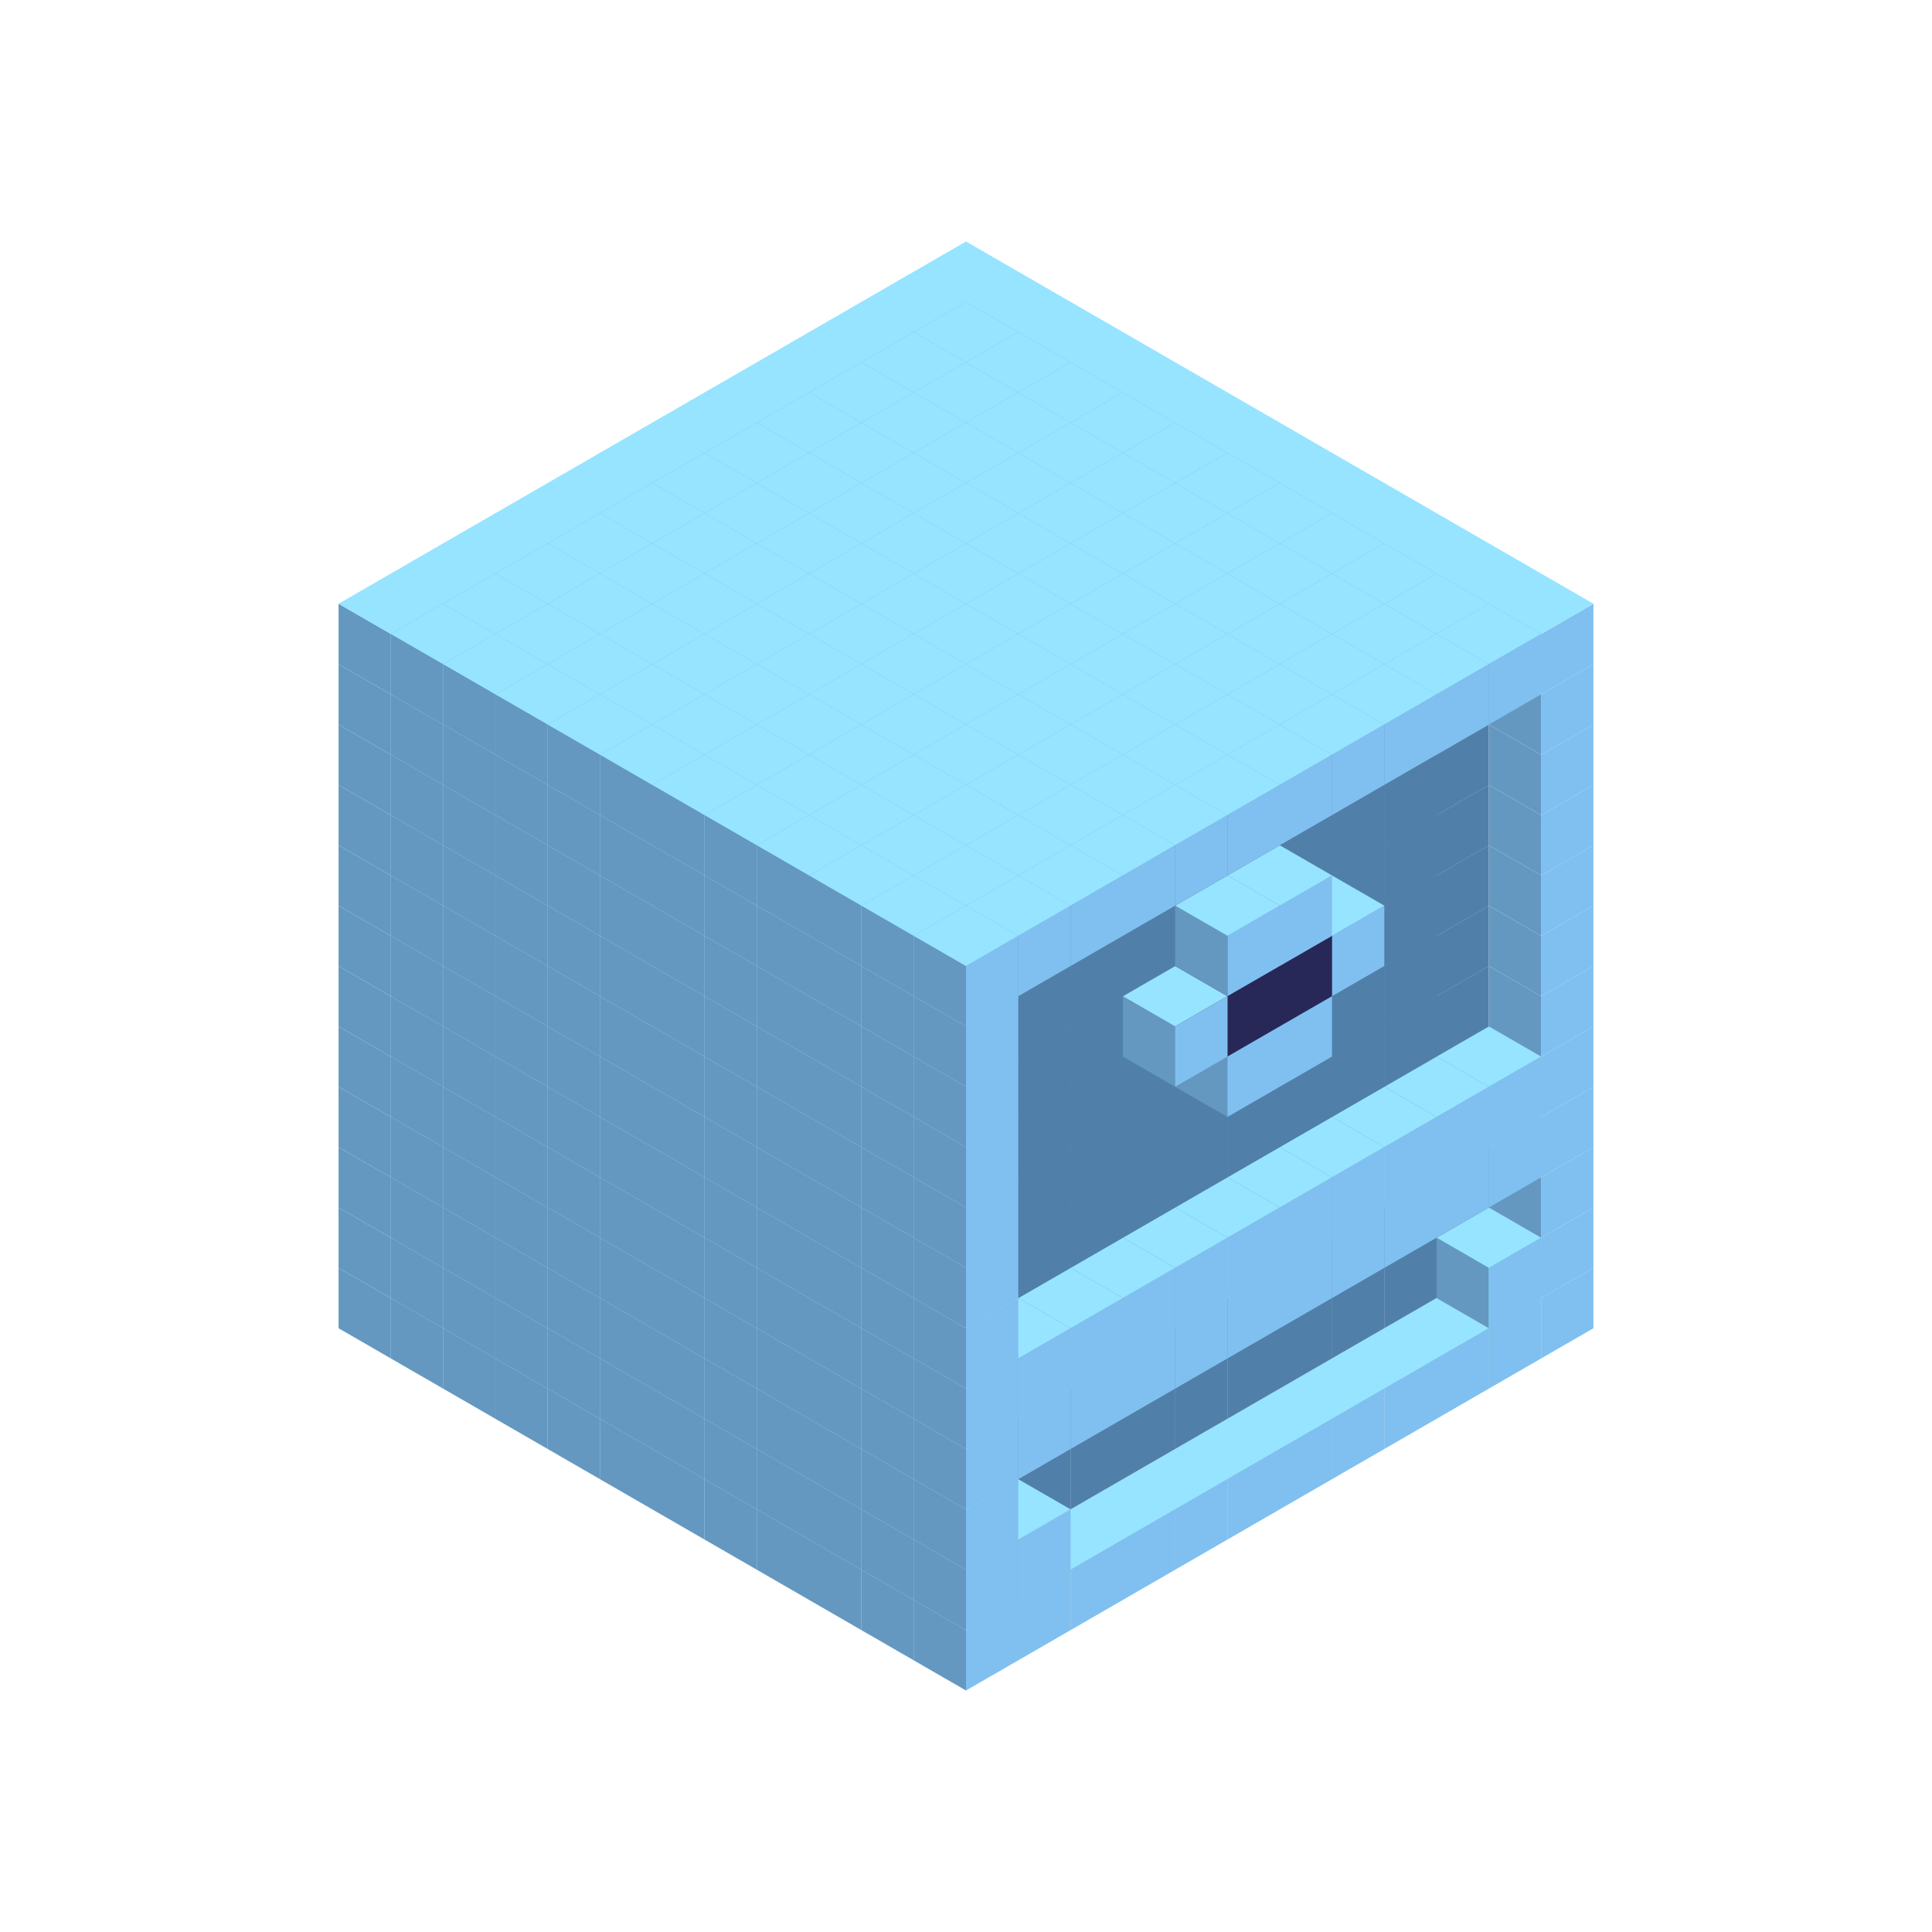 
<svg width='600' height='600' viewBox='4436371 5550000 3200000 3200000' xmlns='http://www.w3.org/2000/svg' xmlns:xlink='http://www.w3.org/1999/xlink'>
<use xlink:href='#v-0x000000ad-1' transform='translate(983738,3600000)'/>
<use xlink:href='#v-0x000000ad-1' transform='translate(1070341,3650000)'/>
<use xlink:href='#v-0x000000ad-1' transform='translate(1156944,3700000)'/>
<use xlink:href='#v-0x000000ad-1' transform='translate(1243547,3750000)'/>
<use xlink:href='#v-0x000000ad-1' transform='translate(1330150,3800000)'/>
<use xlink:href='#v-0x000000ad-1' transform='translate(1416753,3850000)'/>
<use xlink:href='#v-0x000000ad-1' transform='translate(1503356,3900000)'/>
<use xlink:href='#v-0x000000ad-1' transform='translate(1589959,3950000)'/>
<use xlink:href='#v-0x000000ad-1' transform='translate(1676562,4000000)'/>
<use xlink:href='#v-0x000000ad-1' transform='translate(1763165,4050000)'/>
<use xlink:href='#v-0x000000ad-1' transform='translate(1849768,4100000)'/>
<use xlink:href='#v-0x000000ad-1' transform='translate(2889004,3600000)'/>
<use xlink:href='#v-0x000000ad-1' transform='translate(2802401,3650000)'/>
<use xlink:href='#v-0x000000ad-1' transform='translate(2715798,3700000)'/>
<use xlink:href='#v-0x000000ad-1' transform='translate(2629195,3750000)'/>
<use xlink:href='#v-0x000000ad-1' transform='translate(2542592,3800000)'/>
<use xlink:href='#v-0x000000ad-1' transform='translate(2455989,3850000)'/>
<use xlink:href='#v-0x000000ad-1' transform='translate(2369386,3900000)'/>
<use xlink:href='#v-0x000000ad-1' transform='translate(2282783,3950000)'/>
<use xlink:href='#v-0x000000ad-1' transform='translate(2196180,4000000)'/>
<use xlink:href='#v-0x000000ad-1' transform='translate(2109577,4050000)'/>
<use xlink:href='#v-0x000000ad-1' transform='translate(2022974,4100000)'/>
<use xlink:href='#v-0x000000ad-1' transform='translate(1936371,4150000)'/>
<use xlink:href='#v-0x000000ad-1' transform='translate(983738,3500000)'/>
<use xlink:href='#v-0x000000ad-1' transform='translate(1070341,3550000)'/>
<use xlink:href='#v-0x000000ad-1' transform='translate(1156944,3600000)'/>
<use xlink:href='#v-0x000000ad-1' transform='translate(1243547,3650000)'/>
<use xlink:href='#v-0x000000ad-1' transform='translate(1330150,3700000)'/>
<use xlink:href='#v-0x000000ad-1' transform='translate(1416753,3750000)'/>
<use xlink:href='#v-0x000000ad-1' transform='translate(1503356,3800000)'/>
<use xlink:href='#v-0x000000ad-1' transform='translate(1589959,3850000)'/>
<use xlink:href='#v-0x000000ad-1' transform='translate(1676562,3900000)'/>
<use xlink:href='#v-0x000000ad-1' transform='translate(1763165,3950000)'/>
<use xlink:href='#v-0x000000ad-2' transform='translate(2715798,3500000)'/>
<use xlink:href='#v-0x000000ad-2' transform='translate(2629195,3550000)'/>
<use xlink:href='#v-0x000000ad-2' transform='translate(2542592,3600000)'/>
<use xlink:href='#v-0x000000ad-2' transform='translate(2455989,3650000)'/>
<use xlink:href='#v-0x000000ad-2' transform='translate(2369386,3700000)'/>
<use xlink:href='#v-0x000000ad-2' transform='translate(2282783,3750000)'/>
<use xlink:href='#v-0x000000ad-2' transform='translate(2196180,3800000)'/>
<use xlink:href='#v-0x000000ad-2' transform='translate(2109577,3850000)'/>
<use xlink:href='#v-0x000000ad-2' transform='translate(2022974,3900000)'/>
<use xlink:href='#v-0x000000ad-2' transform='translate(1936371,3950000)'/>
<use xlink:href='#v-0x000000ad-1' transform='translate(1849768,4000000)'/>
<use xlink:href='#v-0x000000ad-1' transform='translate(2889004,3500000)'/>
<use xlink:href='#v-0x000000ad-1' transform='translate(2802401,3550000)'/>
<use xlink:href='#v-0x000000ad-1' transform='translate(2022974,4000000)'/>
<use xlink:href='#v-0x000000ad-1' transform='translate(1936371,4050000)'/>
<use xlink:href='#v-0x000000ad-1' transform='translate(983738,3400000)'/>
<use xlink:href='#v-0x000000ad-1' transform='translate(1070341,3450000)'/>
<use xlink:href='#v-0x000000ad-1' transform='translate(1156944,3500000)'/>
<use xlink:href='#v-0x000000ad-1' transform='translate(1243547,3550000)'/>
<use xlink:href='#v-0x000000ad-1' transform='translate(1330150,3600000)'/>
<use xlink:href='#v-0x000000ad-1' transform='translate(1416753,3650000)'/>
<use xlink:href='#v-0x000000ad-1' transform='translate(1503356,3700000)'/>
<use xlink:href='#v-0x000000ad-1' transform='translate(1589959,3750000)'/>
<use xlink:href='#v-0x000000ad-1' transform='translate(1676562,3800000)'/>
<use xlink:href='#v-0x000000ad-1' transform='translate(1763165,3850000)'/>
<use xlink:href='#v-0x000000ad-2' transform='translate(2715798,3400000)'/>
<use xlink:href='#v-0x000000ad-2' transform='translate(2629195,3450000)'/>
<use xlink:href='#v-0x000000ad-2' transform='translate(2542592,3500000)'/>
<use xlink:href='#v-0x000000ad-2' transform='translate(2455989,3550000)'/>
<use xlink:href='#v-0x000000ad-2' transform='translate(2369386,3600000)'/>
<use xlink:href='#v-0x000000ad-2' transform='translate(2282783,3650000)'/>
<use xlink:href='#v-0x000000ad-2' transform='translate(2196180,3700000)'/>
<use xlink:href='#v-0x000000ad-2' transform='translate(2109577,3750000)'/>
<use xlink:href='#v-0x000000ad-2' transform='translate(2022974,3800000)'/>
<use xlink:href='#v-0x000000ad-2' transform='translate(1936371,3850000)'/>
<use xlink:href='#v-0x000000ad-1' transform='translate(1849768,3900000)'/>
<use xlink:href='#v-0x000000ad-1' transform='translate(2889004,3400000)'/>
<use xlink:href='#v-0x000000ad-1' transform='translate(1936371,3950000)'/>
<use xlink:href='#v-0x000000ad-1' transform='translate(983738,3300000)'/>
<use xlink:href='#v-0x000000ad-1' transform='translate(1070341,3350000)'/>
<use xlink:href='#v-0x000000ad-1' transform='translate(1156944,3400000)'/>
<use xlink:href='#v-0x000000ad-1' transform='translate(1243547,3450000)'/>
<use xlink:href='#v-0x000000ad-1' transform='translate(1330150,3500000)'/>
<use xlink:href='#v-0x000000ad-1' transform='translate(1416753,3550000)'/>
<use xlink:href='#v-0x000000ad-1' transform='translate(1503356,3600000)'/>
<use xlink:href='#v-0x000000ad-1' transform='translate(1589959,3650000)'/>
<use xlink:href='#v-0x000000ad-1' transform='translate(1676562,3700000)'/>
<use xlink:href='#v-0x000000ad-1' transform='translate(1763165,3750000)'/>
<use xlink:href='#v-0x000000ad-2' transform='translate(2715798,3300000)'/>
<use xlink:href='#v-0x000000ad-2' transform='translate(2629195,3350000)'/>
<use xlink:href='#v-0x000000ad-2' transform='translate(2542592,3400000)'/>
<use xlink:href='#v-0x000000ad-2' transform='translate(2455989,3450000)'/>
<use xlink:href='#v-0x000000ad-2' transform='translate(2369386,3500000)'/>
<use xlink:href='#v-0x000000ad-2' transform='translate(2282783,3550000)'/>
<use xlink:href='#v-0x000000ad-2' transform='translate(2196180,3600000)'/>
<use xlink:href='#v-0x000000ad-2' transform='translate(2109577,3650000)'/>
<use xlink:href='#v-0x000000ad-2' transform='translate(2022974,3700000)'/>
<use xlink:href='#v-0x000000ad-2' transform='translate(1936371,3750000)'/>
<use xlink:href='#v-0x000000ad-1' transform='translate(1849768,3800000)'/>
<use xlink:href='#v-0x000000ad-1' transform='translate(2889004,3300000)'/>
<use xlink:href='#v-0x000000ad-1' transform='translate(2802401,3350000)'/>
<use xlink:href='#v-0x000000ad-1' transform='translate(2715798,3400000)'/>
<use xlink:href='#v-0x000000ad-1' transform='translate(2629195,3450000)'/>
<use xlink:href='#v-0x000000ad-1' transform='translate(2542592,3500000)'/>
<use xlink:href='#v-0x000000ad-1' transform='translate(2455989,3550000)'/>
<use xlink:href='#v-0x000000ad-1' transform='translate(2369386,3600000)'/>
<use xlink:href='#v-0x000000ad-1' transform='translate(2282783,3650000)'/>
<use xlink:href='#v-0x000000ad-1' transform='translate(2196180,3700000)'/>
<use xlink:href='#v-0x000000ad-1' transform='translate(2109577,3750000)'/>
<use xlink:href='#v-0x000000ad-1' transform='translate(2022974,3800000)'/>
<use xlink:href='#v-0x000000ad-1' transform='translate(1936371,3850000)'/>
<use xlink:href='#v-0x000000ad-1' transform='translate(983738,3200000)'/>
<use xlink:href='#v-0x000000ad-1' transform='translate(1070341,3250000)'/>
<use xlink:href='#v-0x000000ad-1' transform='translate(1156944,3300000)'/>
<use xlink:href='#v-0x000000ad-1' transform='translate(1243547,3350000)'/>
<use xlink:href='#v-0x000000ad-1' transform='translate(1330150,3400000)'/>
<use xlink:href='#v-0x000000ad-1' transform='translate(1416753,3450000)'/>
<use xlink:href='#v-0x000000ad-1' transform='translate(1503356,3500000)'/>
<use xlink:href='#v-0x000000ad-1' transform='translate(1589959,3550000)'/>
<use xlink:href='#v-0x000000ad-1' transform='translate(1676562,3600000)'/>
<use xlink:href='#v-0x000000ad-1' transform='translate(1763165,3650000)'/>
<use xlink:href='#v-0x000000ad-2' transform='translate(2715798,3200000)'/>
<use xlink:href='#v-0x000000ad-2' transform='translate(2629195,3250000)'/>
<use xlink:href='#v-0x000000ad-2' transform='translate(2542592,3300000)'/>
<use xlink:href='#v-0x000000ad-2' transform='translate(2455989,3350000)'/>
<use xlink:href='#v-0x000000ad-2' transform='translate(2369386,3400000)'/>
<use xlink:href='#v-0x000000ad-2' transform='translate(2282783,3450000)'/>
<use xlink:href='#v-0x000000ad-2' transform='translate(2196180,3500000)'/>
<use xlink:href='#v-0x000000ad-2' transform='translate(2109577,3550000)'/>
<use xlink:href='#v-0x000000ad-2' transform='translate(2022974,3600000)'/>
<use xlink:href='#v-0x000000ad-2' transform='translate(1936371,3650000)'/>
<use xlink:href='#v-0x000000ad-1' transform='translate(1849768,3700000)'/>
<use xlink:href='#v-0x000000ad-1' transform='translate(2889004,3200000)'/>
<use xlink:href='#v-0x000000ad-1' transform='translate(2802401,3250000)'/>
<use xlink:href='#v-0x000000ad-1' transform='translate(2715798,3300000)'/>
<use xlink:href='#v-0x000000ad-1' transform='translate(2629195,3350000)'/>
<use xlink:href='#v-0x000000ad-1' transform='translate(2542592,3400000)'/>
<use xlink:href='#v-0x000000ad-1' transform='translate(2455989,3450000)'/>
<use xlink:href='#v-0x000000ad-1' transform='translate(2369386,3500000)'/>
<use xlink:href='#v-0x000000ad-1' transform='translate(2282783,3550000)'/>
<use xlink:href='#v-0x000000ad-1' transform='translate(2196180,3600000)'/>
<use xlink:href='#v-0x000000ad-1' transform='translate(2109577,3650000)'/>
<use xlink:href='#v-0x000000ad-1' transform='translate(2022974,3700000)'/>
<use xlink:href='#v-0x000000ad-1' transform='translate(1936371,3750000)'/>
<use xlink:href='#v-0x000000ad-1' transform='translate(983738,3100000)'/>
<use xlink:href='#v-0x000000ad-1' transform='translate(1070341,3150000)'/>
<use xlink:href='#v-0x000000ad-1' transform='translate(1156944,3200000)'/>
<use xlink:href='#v-0x000000ad-1' transform='translate(1243547,3250000)'/>
<use xlink:href='#v-0x000000ad-1' transform='translate(1330150,3300000)'/>
<use xlink:href='#v-0x000000ad-1' transform='translate(1416753,3350000)'/>
<use xlink:href='#v-0x000000ad-1' transform='translate(1503356,3400000)'/>
<use xlink:href='#v-0x000000ad-1' transform='translate(1589959,3450000)'/>
<use xlink:href='#v-0x000000ad-1' transform='translate(1676562,3500000)'/>
<use xlink:href='#v-0x000000ad-1' transform='translate(1763165,3550000)'/>
<use xlink:href='#v-0x000000ad-2' transform='translate(2715798,3100000)'/>
<use xlink:href='#v-0x000000ad-2' transform='translate(2629195,3150000)'/>
<use xlink:href='#v-0x000000ad-2' transform='translate(2542592,3200000)'/>
<use xlink:href='#v-0x000000ad-2' transform='translate(2455989,3250000)'/>
<use xlink:href='#v-0x000000ad-2' transform='translate(2369386,3300000)'/>
<use xlink:href='#v-0x000000ad-2' transform='translate(2282783,3350000)'/>
<use xlink:href='#v-0x000000ad-2' transform='translate(2196180,3400000)'/>
<use xlink:href='#v-0x000000ad-2' transform='translate(2109577,3450000)'/>
<use xlink:href='#v-0x000000ad-2' transform='translate(2022974,3500000)'/>
<use xlink:href='#v-0x000000ad-2' transform='translate(1936371,3550000)'/>
<use xlink:href='#v-0x000000ad-1' transform='translate(1849768,3600000)'/>
<use xlink:href='#v-0x000000ad-1' transform='translate(2889004,3100000)'/>
<use xlink:href='#v-0x000000ad-1' transform='translate(1936371,3650000)'/>
<use xlink:href='#v-0x000000ad-1' transform='translate(983738,3000000)'/>
<use xlink:href='#v-0x000000ad-1' transform='translate(1070341,3050000)'/>
<use xlink:href='#v-0x000000ad-1' transform='translate(1156944,3100000)'/>
<use xlink:href='#v-0x000000ad-1' transform='translate(1243547,3150000)'/>
<use xlink:href='#v-0x000000ad-1' transform='translate(1330150,3200000)'/>
<use xlink:href='#v-0x000000ad-1' transform='translate(1416753,3250000)'/>
<use xlink:href='#v-0x000000ad-1' transform='translate(1503356,3300000)'/>
<use xlink:href='#v-0x000000ad-1' transform='translate(1589959,3350000)'/>
<use xlink:href='#v-0x000000ad-1' transform='translate(1676562,3400000)'/>
<use xlink:href='#v-0x000000ad-1' transform='translate(1763165,3450000)'/>
<use xlink:href='#v-0x000000ad-2' transform='translate(2715798,3000000)'/>
<use xlink:href='#v-0x000000ad-2' transform='translate(2629195,3050000)'/>
<use xlink:href='#v-0x000000ad-2' transform='translate(2542592,3100000)'/>
<use xlink:href='#v-0x000000ad-2' transform='translate(2455989,3150000)'/>
<use xlink:href='#v-0x000000ad-2' transform='translate(2369386,3200000)'/>
<use xlink:href='#v-0x000000ad-2' transform='translate(2282783,3250000)'/>
<use xlink:href='#v-0x000000ad-2' transform='translate(2196180,3300000)'/>
<use xlink:href='#v-0x000000ad-2' transform='translate(2109577,3350000)'/>
<use xlink:href='#v-0x000000ad-2' transform='translate(2022974,3400000)'/>
<use xlink:href='#v-0x000000ad-2' transform='translate(1936371,3450000)'/>
<use xlink:href='#v-0x000000ad-1' transform='translate(1849768,3500000)'/>
<use xlink:href='#v-0x000000ad-1' transform='translate(2889004,3000000)'/>
<use xlink:href='#v-0x000000ad-1' transform='translate(1936371,3550000)'/>
<use xlink:href='#v-0x000000ad-1' transform='translate(983738,2900000)'/>
<use xlink:href='#v-0x000000ad-1' transform='translate(1070341,2950000)'/>
<use xlink:href='#v-0x000000ad-1' transform='translate(1156944,3000000)'/>
<use xlink:href='#v-0x000000ad-1' transform='translate(1243547,3050000)'/>
<use xlink:href='#v-0x000000ad-1' transform='translate(1330150,3100000)'/>
<use xlink:href='#v-0x000000ad-1' transform='translate(1416753,3150000)'/>
<use xlink:href='#v-0x000000ad-1' transform='translate(1503356,3200000)'/>
<use xlink:href='#v-0x000000ad-1' transform='translate(1589959,3250000)'/>
<use xlink:href='#v-0x000000ad-1' transform='translate(1676562,3300000)'/>
<use xlink:href='#v-0x000000ad-1' transform='translate(1763165,3350000)'/>
<use xlink:href='#v-0x000000ad-2' transform='translate(2715798,2900000)'/>
<use xlink:href='#v-0x000000ad-2' transform='translate(2629195,2950000)'/>
<use xlink:href='#v-0x000000ad-2' transform='translate(2542592,3000000)'/>
<use xlink:href='#v-0x000000ad-2' transform='translate(2455989,3050000)'/>
<use xlink:href='#v-0x000000ad-2' transform='translate(2369386,3100000)'/>
<use xlink:href='#v-0x000000ad-2' transform='translate(2282783,3150000)'/>
<use xlink:href='#v-0x000000ad-2' transform='translate(2196180,3200000)'/>
<use xlink:href='#v-0x000000ad-2' transform='translate(2109577,3250000)'/>
<use xlink:href='#v-0x000000ad-2' transform='translate(2022974,3300000)'/>
<use xlink:href='#v-0x000000ad-2' transform='translate(1936371,3350000)'/>
<use xlink:href='#v-0x000000ad-1' transform='translate(1849768,3400000)'/>
<use xlink:href='#v-0x000000ad-1' transform='translate(2889004,2900000)'/>
<use xlink:href='#v-0x000000ad-1' transform='translate(2455989,3150000)'/>
<use xlink:href='#v-0x000000ad-1' transform='translate(2369386,3200000)'/>
<use xlink:href='#v-0x000000ad-1' transform='translate(1936371,3450000)'/>
<use xlink:href='#v-0x000000ad-1' transform='translate(983738,2800000)'/>
<use xlink:href='#v-0x000000ad-1' transform='translate(1070341,2850000)'/>
<use xlink:href='#v-0x000000ad-1' transform='translate(1156944,2900000)'/>
<use xlink:href='#v-0x000000ad-1' transform='translate(1243547,2950000)'/>
<use xlink:href='#v-0x000000ad-1' transform='translate(1330150,3000000)'/>
<use xlink:href='#v-0x000000ad-1' transform='translate(1416753,3050000)'/>
<use xlink:href='#v-0x000000ad-1' transform='translate(1503356,3100000)'/>
<use xlink:href='#v-0x000000ad-1' transform='translate(1589959,3150000)'/>
<use xlink:href='#v-0x000000ad-1' transform='translate(1676562,3200000)'/>
<use xlink:href='#v-0x000000ad-1' transform='translate(1763165,3250000)'/>
<use xlink:href='#v-0x000000ad-2' transform='translate(2715798,2800000)'/>
<use xlink:href='#v-0x000000ad-2' transform='translate(2629195,2850000)'/>
<use xlink:href='#v-0x000000ad-2' transform='translate(2542592,2900000)'/>
<use xlink:href='#v-0x000000ad-2' transform='translate(2455989,2950000)'/>
<use xlink:href='#v-0x000000ad-2' transform='translate(2369386,3000000)'/>
<use xlink:href='#v-0x000000ad-2' transform='translate(2282783,3050000)'/>
<use xlink:href='#v-0x000000ad-2' transform='translate(2196180,3100000)'/>
<use xlink:href='#v-0x000000ad-2' transform='translate(2109577,3150000)'/>
<use xlink:href='#v-0x000000ad-2' transform='translate(2022974,3200000)'/>
<use xlink:href='#v-0x000000ad-2' transform='translate(1936371,3250000)'/>
<use xlink:href='#v-0x000000ad-1' transform='translate(1849768,3300000)'/>
<use xlink:href='#v-0x000000ad-1' transform='translate(2889004,2800000)'/>
<use xlink:href='#v-0x000000ad-1' transform='translate(2542592,3000000)'/>
<use xlink:href='#v-0x000000ad-3' transform='translate(2455989,3050000)'/>
<use xlink:href='#v-0x000000ad-3' transform='translate(2369386,3100000)'/>
<use xlink:href='#v-0x000000ad-1' transform='translate(2282783,3150000)'/>
<use xlink:href='#v-0x000000ad-1' transform='translate(1936371,3350000)'/>
<use xlink:href='#v-0x000000ad-1' transform='translate(983738,2700000)'/>
<use xlink:href='#v-0x000000ad-1' transform='translate(1070341,2750000)'/>
<use xlink:href='#v-0x000000ad-1' transform='translate(1156944,2800000)'/>
<use xlink:href='#v-0x000000ad-1' transform='translate(1243547,2850000)'/>
<use xlink:href='#v-0x000000ad-1' transform='translate(1330150,2900000)'/>
<use xlink:href='#v-0x000000ad-1' transform='translate(1416753,2950000)'/>
<use xlink:href='#v-0x000000ad-1' transform='translate(1503356,3000000)'/>
<use xlink:href='#v-0x000000ad-1' transform='translate(1589959,3050000)'/>
<use xlink:href='#v-0x000000ad-1' transform='translate(1676562,3100000)'/>
<use xlink:href='#v-0x000000ad-1' transform='translate(1763165,3150000)'/>
<use xlink:href='#v-0x000000ad-2' transform='translate(2715798,2700000)'/>
<use xlink:href='#v-0x000000ad-2' transform='translate(2629195,2750000)'/>
<use xlink:href='#v-0x000000ad-2' transform='translate(2542592,2800000)'/>
<use xlink:href='#v-0x000000ad-2' transform='translate(2455989,2850000)'/>
<use xlink:href='#v-0x000000ad-2' transform='translate(2369386,2900000)'/>
<use xlink:href='#v-0x000000ad-2' transform='translate(2282783,2950000)'/>
<use xlink:href='#v-0x000000ad-2' transform='translate(2196180,3000000)'/>
<use xlink:href='#v-0x000000ad-2' transform='translate(2109577,3050000)'/>
<use xlink:href='#v-0x000000ad-2' transform='translate(2022974,3100000)'/>
<use xlink:href='#v-0x000000ad-2' transform='translate(1936371,3150000)'/>
<use xlink:href='#v-0x000000ad-1' transform='translate(1849768,3200000)'/>
<use xlink:href='#v-0x000000ad-1' transform='translate(2889004,2700000)'/>
<use xlink:href='#v-0x000000ad-1' transform='translate(2455989,2950000)'/>
<use xlink:href='#v-0x000000ad-1' transform='translate(2369386,3000000)'/>
<use xlink:href='#v-0x000000ad-1' transform='translate(1936371,3250000)'/>
<use xlink:href='#v-0x000000ad-1' transform='translate(983738,2600000)'/>
<use xlink:href='#v-0x000000ad-1' transform='translate(1070341,2650000)'/>
<use xlink:href='#v-0x000000ad-1' transform='translate(1156944,2700000)'/>
<use xlink:href='#v-0x000000ad-1' transform='translate(1243547,2750000)'/>
<use xlink:href='#v-0x000000ad-1' transform='translate(1330150,2800000)'/>
<use xlink:href='#v-0x000000ad-1' transform='translate(1416753,2850000)'/>
<use xlink:href='#v-0x000000ad-1' transform='translate(1503356,2900000)'/>
<use xlink:href='#v-0x000000ad-1' transform='translate(1589959,2950000)'/>
<use xlink:href='#v-0x000000ad-1' transform='translate(1676562,3000000)'/>
<use xlink:href='#v-0x000000ad-1' transform='translate(1763165,3050000)'/>
<use xlink:href='#v-0x000000ad-2' transform='translate(2715798,2600000)'/>
<use xlink:href='#v-0x000000ad-2' transform='translate(2629195,2650000)'/>
<use xlink:href='#v-0x000000ad-2' transform='translate(2542592,2700000)'/>
<use xlink:href='#v-0x000000ad-2' transform='translate(2455989,2750000)'/>
<use xlink:href='#v-0x000000ad-2' transform='translate(2369386,2800000)'/>
<use xlink:href='#v-0x000000ad-2' transform='translate(2282783,2850000)'/>
<use xlink:href='#v-0x000000ad-2' transform='translate(2196180,2900000)'/>
<use xlink:href='#v-0x000000ad-2' transform='translate(2109577,2950000)'/>
<use xlink:href='#v-0x000000ad-2' transform='translate(2022974,3000000)'/>
<use xlink:href='#v-0x000000ad-2' transform='translate(1936371,3050000)'/>
<use xlink:href='#v-0x000000ad-1' transform='translate(1849768,3100000)'/>
<use xlink:href='#v-0x000000ad-1' transform='translate(2889004,2600000)'/>
<use xlink:href='#v-0x000000ad-1' transform='translate(1936371,3150000)'/>
<use xlink:href='#v-0x000000ad-1' transform='translate(1936371,1950000)'/>
<use xlink:href='#v-0x000000ad-1' transform='translate(1849768,2000000)'/>
<use xlink:href='#v-0x000000ad-1' transform='translate(1763165,2050000)'/>
<use xlink:href='#v-0x000000ad-1' transform='translate(1676562,2100000)'/>
<use xlink:href='#v-0x000000ad-1' transform='translate(1589959,2150000)'/>
<use xlink:href='#v-0x000000ad-1' transform='translate(1503356,2200000)'/>
<use xlink:href='#v-0x000000ad-1' transform='translate(1416753,2250000)'/>
<use xlink:href='#v-0x000000ad-1' transform='translate(1330150,2300000)'/>
<use xlink:href='#v-0x000000ad-1' transform='translate(1243547,2350000)'/>
<use xlink:href='#v-0x000000ad-1' transform='translate(1156944,2400000)'/>
<use xlink:href='#v-0x000000ad-1' transform='translate(1070341,2450000)'/>
<use xlink:href='#v-0x000000ad-1' transform='translate(983738,2500000)'/>
<use xlink:href='#v-0x000000ad-1' transform='translate(2022974,2000000)'/>
<use xlink:href='#v-0x000000ad-1' transform='translate(1936371,2050000)'/>
<use xlink:href='#v-0x000000ad-1' transform='translate(1849768,2100000)'/>
<use xlink:href='#v-0x000000ad-1' transform='translate(1763165,2150000)'/>
<use xlink:href='#v-0x000000ad-1' transform='translate(1676562,2200000)'/>
<use xlink:href='#v-0x000000ad-1' transform='translate(1589959,2250000)'/>
<use xlink:href='#v-0x000000ad-1' transform='translate(1503356,2300000)'/>
<use xlink:href='#v-0x000000ad-1' transform='translate(1416753,2350000)'/>
<use xlink:href='#v-0x000000ad-1' transform='translate(1330150,2400000)'/>
<use xlink:href='#v-0x000000ad-1' transform='translate(1243547,2450000)'/>
<use xlink:href='#v-0x000000ad-1' transform='translate(1156944,2500000)'/>
<use xlink:href='#v-0x000000ad-1' transform='translate(1070341,2550000)'/>
<use xlink:href='#v-0x000000ad-1' transform='translate(2109577,2050000)'/>
<use xlink:href='#v-0x000000ad-1' transform='translate(2022974,2100000)'/>
<use xlink:href='#v-0x000000ad-1' transform='translate(1936371,2150000)'/>
<use xlink:href='#v-0x000000ad-1' transform='translate(1849768,2200000)'/>
<use xlink:href='#v-0x000000ad-1' transform='translate(1763165,2250000)'/>
<use xlink:href='#v-0x000000ad-1' transform='translate(1676562,2300000)'/>
<use xlink:href='#v-0x000000ad-1' transform='translate(1589959,2350000)'/>
<use xlink:href='#v-0x000000ad-1' transform='translate(1503356,2400000)'/>
<use xlink:href='#v-0x000000ad-1' transform='translate(1416753,2450000)'/>
<use xlink:href='#v-0x000000ad-1' transform='translate(1330150,2500000)'/>
<use xlink:href='#v-0x000000ad-1' transform='translate(1243547,2550000)'/>
<use xlink:href='#v-0x000000ad-1' transform='translate(1156944,2600000)'/>
<use xlink:href='#v-0x000000ad-1' transform='translate(2196180,2100000)'/>
<use xlink:href='#v-0x000000ad-1' transform='translate(2109577,2150000)'/>
<use xlink:href='#v-0x000000ad-1' transform='translate(2022974,2200000)'/>
<use xlink:href='#v-0x000000ad-1' transform='translate(1936371,2250000)'/>
<use xlink:href='#v-0x000000ad-1' transform='translate(1849768,2300000)'/>
<use xlink:href='#v-0x000000ad-1' transform='translate(1763165,2350000)'/>
<use xlink:href='#v-0x000000ad-1' transform='translate(1676562,2400000)'/>
<use xlink:href='#v-0x000000ad-1' transform='translate(1589959,2450000)'/>
<use xlink:href='#v-0x000000ad-1' transform='translate(1503356,2500000)'/>
<use xlink:href='#v-0x000000ad-1' transform='translate(1416753,2550000)'/>
<use xlink:href='#v-0x000000ad-1' transform='translate(1330150,2600000)'/>
<use xlink:href='#v-0x000000ad-1' transform='translate(1243547,2650000)'/>
<use xlink:href='#v-0x000000ad-1' transform='translate(2282783,2150000)'/>
<use xlink:href='#v-0x000000ad-1' transform='translate(2196180,2200000)'/>
<use xlink:href='#v-0x000000ad-1' transform='translate(2109577,2250000)'/>
<use xlink:href='#v-0x000000ad-1' transform='translate(2022974,2300000)'/>
<use xlink:href='#v-0x000000ad-1' transform='translate(1936371,2350000)'/>
<use xlink:href='#v-0x000000ad-1' transform='translate(1849768,2400000)'/>
<use xlink:href='#v-0x000000ad-1' transform='translate(1763165,2450000)'/>
<use xlink:href='#v-0x000000ad-1' transform='translate(1676562,2500000)'/>
<use xlink:href='#v-0x000000ad-1' transform='translate(1589959,2550000)'/>
<use xlink:href='#v-0x000000ad-1' transform='translate(1503356,2600000)'/>
<use xlink:href='#v-0x000000ad-1' transform='translate(1416753,2650000)'/>
<use xlink:href='#v-0x000000ad-1' transform='translate(1330150,2700000)'/>
<use xlink:href='#v-0x000000ad-1' transform='translate(2369386,2200000)'/>
<use xlink:href='#v-0x000000ad-1' transform='translate(2282783,2250000)'/>
<use xlink:href='#v-0x000000ad-1' transform='translate(2196180,2300000)'/>
<use xlink:href='#v-0x000000ad-1' transform='translate(2109577,2350000)'/>
<use xlink:href='#v-0x000000ad-1' transform='translate(2022974,2400000)'/>
<use xlink:href='#v-0x000000ad-1' transform='translate(1936371,2450000)'/>
<use xlink:href='#v-0x000000ad-1' transform='translate(1849768,2500000)'/>
<use xlink:href='#v-0x000000ad-1' transform='translate(1763165,2550000)'/>
<use xlink:href='#v-0x000000ad-1' transform='translate(1676562,2600000)'/>
<use xlink:href='#v-0x000000ad-1' transform='translate(1589959,2650000)'/>
<use xlink:href='#v-0x000000ad-1' transform='translate(1503356,2700000)'/>
<use xlink:href='#v-0x000000ad-1' transform='translate(1416753,2750000)'/>
<use xlink:href='#v-0x000000ad-1' transform='translate(2455989,2250000)'/>
<use xlink:href='#v-0x000000ad-1' transform='translate(2369386,2300000)'/>
<use xlink:href='#v-0x000000ad-1' transform='translate(2282783,2350000)'/>
<use xlink:href='#v-0x000000ad-1' transform='translate(2196180,2400000)'/>
<use xlink:href='#v-0x000000ad-1' transform='translate(2109577,2450000)'/>
<use xlink:href='#v-0x000000ad-1' transform='translate(2022974,2500000)'/>
<use xlink:href='#v-0x000000ad-1' transform='translate(1936371,2550000)'/>
<use xlink:href='#v-0x000000ad-1' transform='translate(1849768,2600000)'/>
<use xlink:href='#v-0x000000ad-1' transform='translate(1763165,2650000)'/>
<use xlink:href='#v-0x000000ad-1' transform='translate(1676562,2700000)'/>
<use xlink:href='#v-0x000000ad-1' transform='translate(1589959,2750000)'/>
<use xlink:href='#v-0x000000ad-1' transform='translate(1503356,2800000)'/>
<use xlink:href='#v-0x000000ad-1' transform='translate(2542592,2300000)'/>
<use xlink:href='#v-0x000000ad-1' transform='translate(2455989,2350000)'/>
<use xlink:href='#v-0x000000ad-1' transform='translate(2369386,2400000)'/>
<use xlink:href='#v-0x000000ad-1' transform='translate(2282783,2450000)'/>
<use xlink:href='#v-0x000000ad-1' transform='translate(2196180,2500000)'/>
<use xlink:href='#v-0x000000ad-1' transform='translate(2109577,2550000)'/>
<use xlink:href='#v-0x000000ad-1' transform='translate(2022974,2600000)'/>
<use xlink:href='#v-0x000000ad-1' transform='translate(1936371,2650000)'/>
<use xlink:href='#v-0x000000ad-1' transform='translate(1849768,2700000)'/>
<use xlink:href='#v-0x000000ad-1' transform='translate(1763165,2750000)'/>
<use xlink:href='#v-0x000000ad-1' transform='translate(1676562,2800000)'/>
<use xlink:href='#v-0x000000ad-1' transform='translate(1589959,2850000)'/>
<use xlink:href='#v-0x000000ad-1' transform='translate(2629195,2350000)'/>
<use xlink:href='#v-0x000000ad-1' transform='translate(2542592,2400000)'/>
<use xlink:href='#v-0x000000ad-1' transform='translate(2455989,2450000)'/>
<use xlink:href='#v-0x000000ad-1' transform='translate(2369386,2500000)'/>
<use xlink:href='#v-0x000000ad-1' transform='translate(2282783,2550000)'/>
<use xlink:href='#v-0x000000ad-1' transform='translate(2196180,2600000)'/>
<use xlink:href='#v-0x000000ad-1' transform='translate(2109577,2650000)'/>
<use xlink:href='#v-0x000000ad-1' transform='translate(2022974,2700000)'/>
<use xlink:href='#v-0x000000ad-1' transform='translate(1936371,2750000)'/>
<use xlink:href='#v-0x000000ad-1' transform='translate(1849768,2800000)'/>
<use xlink:href='#v-0x000000ad-1' transform='translate(1763165,2850000)'/>
<use xlink:href='#v-0x000000ad-1' transform='translate(1676562,2900000)'/>
<use xlink:href='#v-0x000000ad-1' transform='translate(2715798,2400000)'/>
<use xlink:href='#v-0x000000ad-1' transform='translate(2629195,2450000)'/>
<use xlink:href='#v-0x000000ad-1' transform='translate(2542592,2500000)'/>
<use xlink:href='#v-0x000000ad-1' transform='translate(2455989,2550000)'/>
<use xlink:href='#v-0x000000ad-1' transform='translate(2369386,2600000)'/>
<use xlink:href='#v-0x000000ad-1' transform='translate(2282783,2650000)'/>
<use xlink:href='#v-0x000000ad-1' transform='translate(2196180,2700000)'/>
<use xlink:href='#v-0x000000ad-1' transform='translate(2109577,2750000)'/>
<use xlink:href='#v-0x000000ad-1' transform='translate(2022974,2800000)'/>
<use xlink:href='#v-0x000000ad-1' transform='translate(1936371,2850000)'/>
<use xlink:href='#v-0x000000ad-1' transform='translate(1849768,2900000)'/>
<use xlink:href='#v-0x000000ad-1' transform='translate(1763165,2950000)'/>
<use xlink:href='#v-0x000000ad-1' transform='translate(2802401,2450000)'/>
<use xlink:href='#v-0x000000ad-1' transform='translate(2715798,2500000)'/>
<use xlink:href='#v-0x000000ad-1' transform='translate(2629195,2550000)'/>
<use xlink:href='#v-0x000000ad-1' transform='translate(2542592,2600000)'/>
<use xlink:href='#v-0x000000ad-1' transform='translate(2455989,2650000)'/>
<use xlink:href='#v-0x000000ad-1' transform='translate(2369386,2700000)'/>
<use xlink:href='#v-0x000000ad-1' transform='translate(2282783,2750000)'/>
<use xlink:href='#v-0x000000ad-1' transform='translate(2196180,2800000)'/>
<use xlink:href='#v-0x000000ad-1' transform='translate(2109577,2850000)'/>
<use xlink:href='#v-0x000000ad-1' transform='translate(2022974,2900000)'/>
<use xlink:href='#v-0x000000ad-1' transform='translate(1936371,2950000)'/>
<use xlink:href='#v-0x000000ad-1' transform='translate(1849768,3000000)'/>
<use xlink:href='#v-0x000000ad-1' transform='translate(2889004,2500000)'/>
<use xlink:href='#v-0x000000ad-1' transform='translate(2802401,2550000)'/>
<use xlink:href='#v-0x000000ad-1' transform='translate(2715798,2600000)'/>
<use xlink:href='#v-0x000000ad-1' transform='translate(2629195,2650000)'/>
<use xlink:href='#v-0x000000ad-1' transform='translate(2542592,2700000)'/>
<use xlink:href='#v-0x000000ad-1' transform='translate(2455989,2750000)'/>
<use xlink:href='#v-0x000000ad-1' transform='translate(2369386,2800000)'/>
<use xlink:href='#v-0x000000ad-1' transform='translate(2282783,2850000)'/>
<use xlink:href='#v-0x000000ad-1' transform='translate(2196180,2900000)'/>
<use xlink:href='#v-0x000000ad-1' transform='translate(2109577,2950000)'/>
<use xlink:href='#v-0x000000ad-1' transform='translate(2022974,3000000)'/>
<use xlink:href='#v-0x000000ad-1' transform='translate(1936371,3050000)'/>
<defs>
<g id='v-0x000000ad-1'>
<polygon points='4100000,4100000 4100000,4200000 4013397,4150000 4013397,4050000' fill='#6498c0'/>
<polygon points='4100000,4100000 4100000,4200000 4186602,4150000 4186602,4050000' fill='#80c0f0'/>
<polygon points='4100000,4100000 4013397,4050000 4100000,4000000 4186602,4050000' fill='#96e4ff'/>
</g>
<g id='v-0x000000ad-2'>
<polygon points='4100000,4100000 4100000,4200000 4013397,4150000 4013397,4050000' fill='#406488'/>
<polygon points='4100000,4100000 4100000,4200000 4186602,4150000 4186602,4050000' fill='#5080aa'/>
<polygon points='4100000,4100000 4013397,4050000 4100000,4000000 4186602,4050000' fill='#6096cc'/>
</g>
<g id='v-0x000000ad-3'>
<polygon points='4100000,4100000 4100000,4200000 4013397,4150000 4013397,4050000' fill='#202044'/>
<polygon points='4100000,4100000 4100000,4200000 4186602,4150000 4186602,4050000' fill='#282858'/>
<polygon points='4100000,4100000 4013397,4050000 4100000,4000000 4186602,4050000' fill='#303066'/>
</g>
</defs>
</svg>

